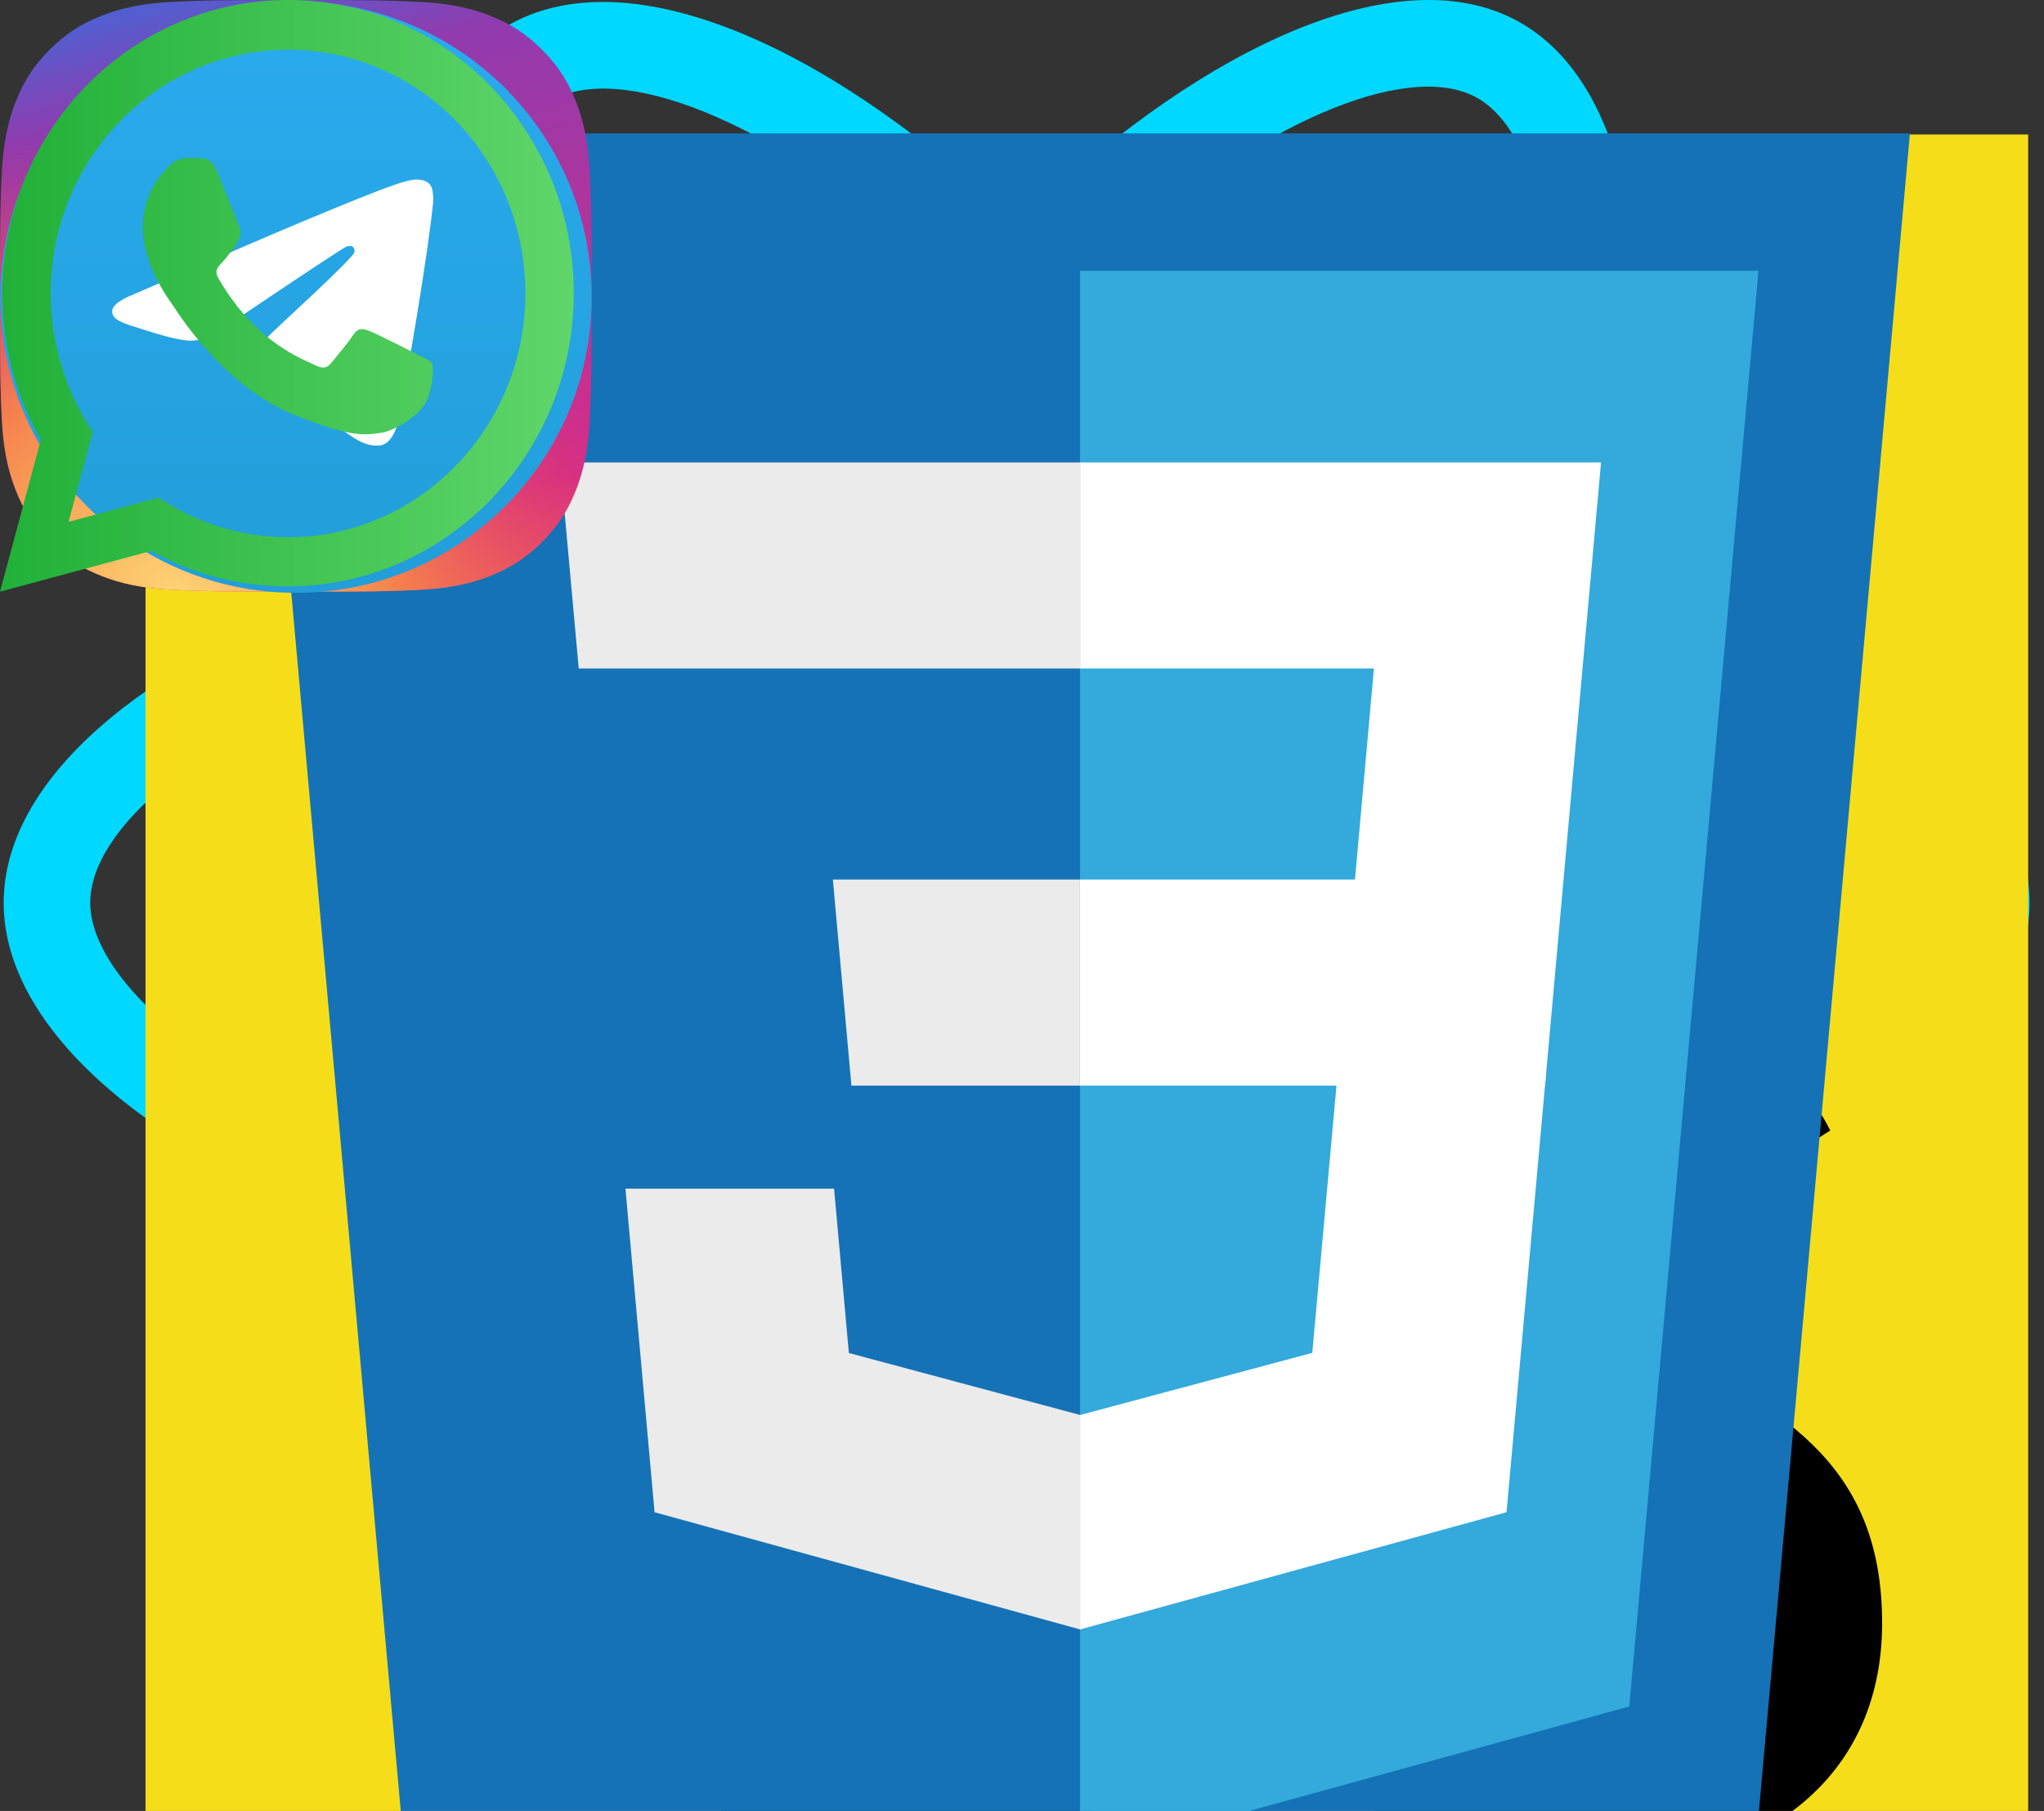 <svg width="114" height="101" viewBox="0 0 114 101" fill="none" xmlns="http://www.w3.org/2000/svg">
    <rect x="0" y="0" width="114" height="101" fill="#333333" stroke="none"/>
    <g id = 'react'>
        <g clip-path="url(#clip0_13_2986)">
            <path d="M93.106 32.703C91.903 32.289 90.69 31.905 89.469 31.552C89.674 30.711 89.863 29.879 90.031 29.062C92.784 15.648 90.984 4.842 84.836 1.284C78.942 -2.127 69.302 1.429 59.566 9.933C58.606 10.773 57.668 11.637 56.752 12.524C56.139 11.934 55.515 11.356 54.88 10.789C44.677 1.696 34.449 -2.136 28.308 1.432C22.419 4.854 20.675 15.013 23.154 27.725C23.4 28.984 23.679 30.237 23.989 31.482C22.541 31.895 21.144 32.334 19.807 32.802C7.844 36.988 0.205 43.548 0.205 50.353C0.205 57.381 8.406 64.43 20.866 68.704C21.876 69.049 22.895 69.369 23.921 69.663C23.588 71.004 23.292 72.354 23.034 73.711C20.671 86.204 22.516 96.122 28.389 99.522C34.456 103.033 44.637 99.425 54.551 90.727C55.355 90.02 56.141 89.293 56.908 88.546C57.9 89.507 58.919 90.439 59.963 91.343C69.566 99.636 79.05 102.985 84.918 99.576C90.978 96.055 92.948 85.4 90.391 72.436C90.189 71.42 89.963 70.409 89.713 69.405C90.428 69.192 91.13 68.973 91.814 68.746C104.767 64.438 113.195 57.475 113.195 50.353C113.195 43.523 105.309 36.919 93.106 32.703ZM90.296 64.147C89.678 64.353 89.044 64.55 88.398 64.743C86.968 60.2 85.039 55.368 82.677 50.376C84.93 45.504 86.786 40.734 88.176 36.22C89.332 36.556 90.453 36.91 91.535 37.283C101.991 40.896 108.369 46.237 108.369 50.353C108.369 54.737 101.481 60.428 90.296 64.147ZM85.656 73.376C86.787 79.109 86.948 84.292 86.199 88.344C85.526 91.984 84.173 94.412 82.499 95.384C78.939 97.453 71.323 94.764 63.111 87.671C62.14 86.831 61.193 85.963 60.27 85.07C63.454 81.576 66.636 77.513 69.741 73.001C75.204 72.514 80.364 71.719 85.044 70.633C85.269 71.543 85.473 72.457 85.656 73.376ZM38.726 95.026C35.247 96.259 32.476 96.295 30.801 95.325C27.237 93.262 25.755 85.298 27.776 74.615C28.017 73.353 28.291 72.097 28.601 70.85C33.229 71.878 38.352 72.617 43.828 73.062C46.954 77.478 50.228 81.536 53.527 85.089C52.826 85.77 52.108 86.434 51.374 87.079C46.99 90.925 42.597 93.654 38.726 95.026ZM22.428 64.12C16.918 62.23 12.368 59.774 9.249 57.093C6.447 54.685 5.032 52.293 5.032 50.353C5.032 46.223 11.166 40.956 21.396 37.377C22.638 36.943 23.937 36.533 25.286 36.148C26.7 40.764 28.554 45.59 30.793 50.471C28.525 55.423 26.644 60.327 25.216 64.997C24.28 64.728 23.35 64.436 22.428 64.12ZM27.891 26.795C25.768 15.903 27.178 7.687 30.727 5.625C34.507 3.429 42.865 6.56 51.675 14.412C52.25 14.925 52.815 15.448 53.371 15.982C50.088 19.52 46.844 23.548 43.745 27.937C38.431 28.431 33.344 29.225 28.668 30.289C28.38 29.131 28.121 27.966 27.891 26.795V26.795ZM76.63 38.874C75.525 36.959 74.38 35.068 73.194 33.202C76.799 33.66 80.253 34.267 83.497 35.01C82.523 38.142 81.309 41.417 79.881 44.775C78.837 42.787 77.753 40.819 76.63 38.874ZM56.754 19.444C58.981 21.865 61.21 24.568 63.404 27.5C58.955 27.289 54.498 27.289 50.049 27.498C52.244 24.592 54.493 21.893 56.754 19.444ZM36.751 38.907C35.642 40.837 34.579 42.792 33.561 44.771C32.156 41.425 30.953 38.136 29.971 34.958C33.195 34.235 36.633 33.643 40.215 33.194C39.016 35.07 37.861 36.975 36.751 38.907V38.907ZM40.318 67.857C36.617 67.442 33.127 66.881 29.904 66.177C30.902 62.943 32.131 59.583 33.567 56.165C34.589 58.146 35.657 60.103 36.77 62.033C37.915 64.018 39.1 65.961 40.318 67.857ZM56.888 81.603C54.6 79.126 52.318 76.385 50.089 73.437C52.253 73.522 54.458 73.566 56.7 73.566C59.003 73.566 61.28 73.514 63.52 73.414C61.32 76.415 59.099 79.159 56.888 81.603ZM79.926 55.991C81.437 59.446 82.71 62.788 83.72 65.967C80.444 66.717 76.907 67.321 73.18 67.77C74.375 65.87 75.531 63.946 76.649 62C77.786 60.021 78.878 58.018 79.926 55.991ZM72.468 59.579C70.756 62.563 68.949 65.491 67.047 68.357C63.604 68.602 60.152 68.723 56.7 68.722C53.184 68.722 49.764 68.612 46.47 68.397C44.519 65.538 42.677 62.605 40.947 59.606H40.948C39.226 56.623 37.618 53.575 36.127 50.468C37.614 47.362 39.217 44.312 40.933 41.327L40.933 41.327C42.648 38.341 44.475 35.421 46.411 32.573C49.771 32.318 53.217 32.185 56.7 32.185H56.7C60.198 32.185 63.648 32.319 67.008 32.577C68.924 35.419 70.74 38.33 72.452 41.301C74.174 44.28 75.798 47.315 77.323 50.4C75.814 53.517 74.194 56.578 72.468 59.579ZM82.425 5.481C86.209 7.671 87.68 16.502 85.303 28.084C85.151 28.823 84.981 29.576 84.795 30.339C80.107 29.253 75.017 28.445 69.687 27.943C66.583 23.506 63.366 19.472 60.136 15.979C60.983 15.16 61.849 14.363 62.735 13.587C71.077 6.301 78.873 3.425 82.425 5.481ZM56.7 40.226C62.272 40.226 66.79 44.76 66.79 50.353C66.79 55.946 62.272 60.48 56.7 60.48C51.128 60.48 46.61 55.946 46.61 50.353C46.61 44.76 51.128 40.226 56.7 40.226Z" fill="#00D8FF"/>
        </g>
        <defs>
            <clipPath id="clip0_13_2986">
                <rect width="113" height="101" fill="white" transform="translate(0.2)"/>
            </clipPath>
        </defs>
    </g>

    <g id = 'js'>
        <path d="M8.116 7.5H113.116V112.5H8.116V7.5Z" fill="#F5DE19"/>
        <path d="M78.65 89.531C79.545 91.349 80.935 92.876 82.66 93.938C84.385 94.999 86.375 95.552 88.4 95.531C92.488 95.531 95.101 93.487 95.101 90.656C95.101 87.281 92.416 86.074 87.916 84.105L85.449 83.047C78.324 80.014 73.599 76.215 73.599 68.183C73.599 60.784 79.224 55.148 88.048 55.148C90.904 54.941 93.758 55.581 96.253 56.986C98.749 58.391 100.775 60.499 102.08 63.049L94.366 67.98C93.864 66.716 92.989 65.635 91.858 64.879C90.727 64.124 89.393 63.73 88.033 63.75C87.439 63.691 86.84 63.755 86.273 63.94C85.706 64.125 85.184 64.427 84.74 64.824C84.296 65.222 83.939 65.709 83.693 66.252C83.447 66.795 83.317 67.384 83.311 67.98C83.311 70.939 85.145 72.139 89.379 73.98L91.846 75.037C100.231 78.634 104.971 82.297 104.971 90.536C104.971 99.42 97.993 104.287 88.621 104.287C84.97 104.52 81.329 103.691 78.139 101.901C74.948 100.11 72.344 97.434 70.64 94.196L78.65 89.531ZM43.794 90.386C45.343 93.135 46.753 95.46 50.143 95.46C53.383 95.46 55.43 94.192 55.43 89.261V55.71H65.296V89.392C65.296 99.608 59.296 104.257 50.563 104.257C47.475 104.426 44.41 103.657 41.768 102.051C39.126 100.444 37.032 98.076 35.761 95.257L43.794 90.386Z" fill="black"/>
    </g>

    <g id = 'css'>
        <path d="M22.365 101.154L13.943 7.438H106.523L98.089 101.139L60.176 111.562L22.365 101.154Z" fill="#1572B6"/>
        <path d="M60.233 103.597L90.87 95.174L98.078 15.102H60.233V103.597Z" fill="#33A9DC"/>
        <path d="M60.233 49.054H75.57L76.628 37.284H60.233V25.79H89.295L89.018 28.872L86.171 60.549H60.233V49.054Z" fill="white"/>
        <path d="M60.304 78.904L60.252 78.919L47.344 75.461L46.519 66.294H34.883L36.507 84.341L60.248 90.879L60.304 90.864V78.904Z" fill="#EBEBEB"/>
        <path d="M74.584 60.062L73.189 75.453L60.263 78.912V90.871L84.023 84.341L84.199 82.4L86.213 60.062H74.584Z" fill="white"/>
        <path d="M60.274 25.79V37.284H32.276L32.044 34.7L31.515 28.872L31.238 25.79H60.274ZM60.233 49.054V60.549H47.486L47.254 57.964L46.729 52.137L46.452 49.054H60.233Z" fill="#EBEBEB"/>
    </g>

    <g id = 'instagram'>

        <path fill-rule="evenodd" clip-rule="evenodd" d="M8.027 16.5C8.027 11.82 11.82 8.027 16.5 8.027C21.18 8.027 24.973 11.82 24.973 16.5C24.973 21.18 21.18 24.973 16.5 24.973C11.82 24.973 8.027 21.18 8.027 16.5ZM16.5 22C13.462 22 11 19.538 11 16.5C11 13.462 13.462 11 16.5 11C19.538 11 22 13.462 22 16.5C22 19.538 19.538 22 16.5 22Z" fill="url(#paint0_linear_11_4218)"/>
        <path fill-rule="evenodd" clip-rule="evenodd" d="M8.027 16.5C8.027 11.82 11.82 8.027 16.5 8.027C21.18 8.027 24.973 11.82 24.973 16.5C24.973 21.18 21.18 24.973 16.5 24.973C11.82 24.973 8.027 21.18 8.027 16.5ZM16.5 22C13.462 22 11 19.538 11 16.5C11 13.462 13.462 11 16.5 11C19.538 11 22 13.462 22 16.5C22 19.538 19.538 22 16.5 22Z" fill="url(#paint1_radial_11_4218)"/>
        <path d="M25.308 9.672C26.401 9.672 27.288 8.786 27.288 7.692C27.288 6.599 26.401 5.712 25.308 5.712C24.214 5.712 23.328 6.599 23.328 7.692C23.328 8.786 24.214 9.672 25.308 9.672Z" fill="url(#paint2_linear_11_4218)"/>
        <path d="M25.308 9.672C26.401 9.672 27.288 8.786 27.288 7.692C27.288 6.599 26.401 5.712 25.308 5.712C24.214 5.712 23.328 6.599 23.328 7.692C23.328 8.786 24.214 9.672 25.308 9.672Z" fill="url(#paint3_radial_11_4218)"/>
        <path fill-rule="evenodd" clip-rule="evenodd" d="M16.5 0C12.019 0 11.457 0.019 9.697 0.099C7.941 0.179 6.741 0.458 5.692 0.866C4.607 1.288 3.687 1.852 2.769 2.769C1.852 3.687 1.288 4.607 0.866 5.692C0.458 6.741 0.179 7.941 0.099 9.697C0.019 11.457 0 12.019 0 16.5C0 20.981 0.019 21.543 0.099 23.303C0.179 25.059 0.458 26.259 0.866 27.308C1.288 28.393 1.852 29.313 2.769 30.231C3.687 31.148 4.607 31.712 5.692 32.134C6.741 32.542 7.941 32.821 9.697 32.901C11.457 32.981 12.019 33 16.5 33C20.981 33 21.543 32.981 23.303 32.901C25.059 32.821 26.259 32.542 27.308 32.134C28.393 31.712 29.313 31.148 30.231 30.231C31.148 29.313 31.712 28.393 32.134 27.308C32.542 26.259 32.821 25.059 32.901 23.303C32.981 21.543 33 20.981 33 16.5C33 12.019 32.981 11.457 32.901 9.697C32.821 7.941 32.542 6.741 32.134 5.692C31.712 4.607 31.148 3.687 30.231 2.769C29.313 1.852 28.393 1.288 27.308 0.866C26.259 0.458 25.059 0.179 23.303 0.099C21.543 0.019 20.981 0 16.5 0ZM16.5 2.973C20.906 2.973 21.428 2.99 23.167 3.069C24.776 3.143 25.65 3.411 26.231 3.637C27.001 3.937 27.551 4.294 28.128 4.872C28.706 5.449 29.063 5.999 29.363 6.769C29.589 7.35 29.858 8.224 29.931 9.833C30.01 11.572 30.027 12.094 30.027 16.5C30.027 20.906 30.01 21.428 29.931 23.167C29.858 24.776 29.589 25.65 29.363 26.231C29.063 27.001 28.706 27.551 28.128 28.128C27.551 28.706 27.001 29.063 26.231 29.363C25.65 29.589 24.776 29.858 23.167 29.931C21.428 30.01 20.906 30.027 16.5 30.027C12.094 30.027 11.572 30.01 9.833 29.931C8.224 29.858 7.35 29.589 6.769 29.363C5.999 29.063 5.449 28.706 4.872 28.128C4.294 27.551 3.937 27.001 3.637 26.231C3.411 25.65 3.143 24.776 3.069 23.167C2.99 21.428 2.973 20.906 2.973 16.5C2.973 12.094 2.99 11.572 3.069 9.833C3.143 8.224 3.411 7.35 3.637 6.769C3.937 5.999 4.294 5.449 4.872 4.872C5.449 4.294 5.999 3.937 6.769 3.637C7.35 3.411 8.224 3.143 9.833 3.069C11.572 2.99 12.094 2.973 16.5 2.973Z" fill="url(#paint4_linear_11_4218)"/>
        <path fill-rule="evenodd" clip-rule="evenodd" d="M16.5 0C12.019 0 11.457 0.019 9.697 0.099C7.941 0.179 6.741 0.458 5.692 0.866C4.607 1.288 3.687 1.852 2.769 2.769C1.852 3.687 1.288 4.607 0.866 5.692C0.458 6.741 0.179 7.941 0.099 9.697C0.019 11.457 0 12.019 0 16.5C0 20.981 0.019 21.543 0.099 23.303C0.179 25.059 0.458 26.259 0.866 27.308C1.288 28.393 1.852 29.313 2.769 30.231C3.687 31.148 4.607 31.712 5.692 32.134C6.741 32.542 7.941 32.821 9.697 32.901C11.457 32.981 12.019 33 16.5 33C20.981 33 21.543 32.981 23.303 32.901C25.059 32.821 26.259 32.542 27.308 32.134C28.393 31.712 29.313 31.148 30.231 30.231C31.148 29.313 31.712 28.393 32.134 27.308C32.542 26.259 32.821 25.059 32.901 23.303C32.981 21.543 33 20.981 33 16.5C33 12.019 32.981 11.457 32.901 9.697C32.821 7.941 32.542 6.741 32.134 5.692C31.712 4.607 31.148 3.687 30.231 2.769C29.313 1.852 28.393 1.288 27.308 0.866C26.259 0.458 25.059 0.179 23.303 0.099C21.543 0.019 20.981 0 16.5 0ZM16.5 2.973C20.906 2.973 21.428 2.99 23.167 3.069C24.776 3.143 25.65 3.411 26.231 3.637C27.001 3.937 27.551 4.294 28.128 4.872C28.706 5.449 29.063 5.999 29.363 6.769C29.589 7.35 29.858 8.224 29.931 9.833C30.01 11.572 30.027 12.094 30.027 16.5C30.027 20.906 30.01 21.428 29.931 23.167C29.858 24.776 29.589 25.65 29.363 26.231C29.063 27.001 28.706 27.551 28.128 28.128C27.551 28.706 27.001 29.063 26.231 29.363C25.65 29.589 24.776 29.858 23.167 29.931C21.428 30.01 20.906 30.027 16.5 30.027C12.094 30.027 11.572 30.01 9.833 29.931C8.224 29.858 7.35 29.589 6.769 29.363C5.999 29.063 5.449 28.706 4.872 28.128C4.294 27.551 3.937 27.001 3.637 26.231C3.411 25.65 3.143 24.776 3.069 23.167C2.99 21.428 2.973 20.906 2.973 16.5C2.973 12.094 2.99 11.572 3.069 9.833C3.143 8.224 3.411 7.35 3.637 6.769C3.937 5.999 4.294 5.449 4.872 4.872C5.449 4.294 5.999 3.937 6.769 3.637C7.35 3.411 8.224 3.143 9.833 3.069C11.572 2.99 12.094 2.973 16.5 2.973Z" fill="url(#paint5_radial_11_4218)"/>
        <defs>
            <linearGradient id="paint0_linear_11_4218" x1="1.925" y1="1.735" x2="12.33" y2="41.981" gradientUnits="userSpaceOnUse">
                <stop stop-color="#4E60D3"/>
                <stop offset="0.143" stop-color="#913BAF"/>
                <stop offset="0.761" stop-color="#D52D88"/>
                <stop offset="1" stop-color="#F26D4F"/>
            </linearGradient>
            <radialGradient id="paint1_radial_11_4218" cx="0" cy="0" r="1" gradientUnits="userSpaceOnUse" gradientTransform="translate(9.991 33) rotate(32.16) scale(30.82 22.18)">
                <stop stop-color="#FED276"/>
                <stop offset="0.17" stop-color="#FDBD61" stop-opacity="0.975"/>
                <stop offset="0.454" stop-color="#F6804D"/>
                <stop offset="1" stop-color="#E83D5C" stop-opacity="0.01"/>
            </radialGradient>
            <linearGradient id="paint2_linear_11_4218" x1="1.925" y1="1.735" x2="12.33" y2="41.981" gradientUnits="userSpaceOnUse">
                <stop stop-color="#4E60D3"/>
                <stop offset="0.143" stop-color="#913BAF"/>
                <stop offset="0.761" stop-color="#D52D88"/>
                <stop offset="1" stop-color="#F26D4F"/>
            </linearGradient>
            <radialGradient id="paint3_radial_11_4218" cx="0" cy="0" r="1" gradientUnits="userSpaceOnUse" gradientTransform="translate(9.991 33) rotate(32.16) scale(30.82 22.18)">
                <stop stop-color="#FED276"/>
                <stop offset="0.17" stop-color="#FDBD61" stop-opacity="0.975"/>
                <stop offset="0.454" stop-color="#F6804D"/>
                <stop offset="1" stop-color="#E83D5C" stop-opacity="0.01"/>
            </radialGradient>
            <linearGradient id="paint4_linear_11_4218" x1="1.925" y1="1.735" x2="12.33" y2="41.981" gradientUnits="userSpaceOnUse">
                <stop stop-color="#4E60D3"/>
                <stop offset="0.143" stop-color="#913BAF"/>
                <stop offset="0.761" stop-color="#D52D88"/>
                <stop offset="1" stop-color="#F26D4F"/>
            </linearGradient>
            <radialGradient id="paint5_radial_11_4218" cx="0" cy="0" r="1" gradientUnits="userSpaceOnUse" gradientTransform="translate(9.991 33) rotate(32.16) scale(30.82 22.18)">
                <stop stop-color="#FED276"/>
                <stop offset="0.17" stop-color="#FDBD61" stop-opacity="0.975"/>
                <stop offset="0.454" stop-color="#F6804D"/>
                <stop offset="1" stop-color="#E83D5C" stop-opacity="0.01"/>
            </radialGradient>
        </defs>
    </g>

    <g id='telegram'>
        <path d="M16.512 33.064C25.618 33.064 33 25.682 33 16.576C33 7.47 25.618 0.088 16.512 0.088C7.406 0.088 0.024 7.47 0.024 16.576C0.024 25.682 7.406 33.064 16.512 33.064Z" fill="url(#paint0_linear_11_4220)"/>
        <path fill-rule="evenodd" clip-rule="evenodd" d="M7.487 16.402C12.294 14.308 15.499 12.927 17.103 12.26C21.682 10.356 22.633 10.025 23.253 10.014C23.39 10.011 23.695 10.045 23.892 10.206C24.059 10.341 24.105 10.524 24.127 10.652C24.149 10.78 24.176 11.073 24.154 11.301C23.906 13.908 22.833 20.235 22.286 23.155C22.055 24.391 21.6 24.805 21.16 24.846C20.202 24.934 19.475 24.213 18.548 23.605C17.096 22.654 16.277 22.062 14.868 21.133C13.24 20.061 14.295 19.471 15.223 18.507C15.466 18.255 19.685 14.418 19.766 14.07C19.776 14.026 19.786 13.864 19.69 13.778C19.593 13.693 19.451 13.722 19.348 13.745C19.203 13.778 16.884 15.311 12.393 18.342C11.735 18.794 11.139 19.014 10.605 19.003C10.017 18.99 8.884 18.67 8.042 18.396C7.01 18.061 6.189 17.883 6.261 17.313C6.298 17.016 6.707 16.712 7.487 16.402Z" fill="white"/>
        <defs>
            <linearGradient id="paint0_linear_11_4220" x1="16.512" y1="0.088" x2="16.512" y2="32.82" gradientUnits="userSpaceOnUse">
                <stop stop-color="#2AABEE"/>
                <stop offset="1" stop-color="#229ED9"/>
            </linearGradient>
        </defs>
    </g>

    <g id = 'whatsapp'>
        <path d="M11.19 8.825C11.473 8.837 11.787 8.85 12.085 9.531C12.289 9.996 12.632 10.864 12.905 11.555C13.106 12.064 13.27 12.478 13.312 12.565C13.411 12.769 13.478 13.008 13.345 13.281C13.325 13.321 13.307 13.36 13.289 13.397C13.19 13.606 13.116 13.759 12.947 13.962C12.881 14.041 12.813 14.127 12.744 14.212C12.607 14.384 12.47 14.556 12.35 14.678C12.151 14.882 11.944 15.103 12.176 15.512C12.408 15.921 13.207 17.259 14.389 18.342C15.66 19.506 16.764 19.998 17.325 20.248C17.435 20.297 17.524 20.337 17.589 20.371C17.987 20.575 18.22 20.541 18.452 20.268C18.684 19.995 19.446 19.075 19.711 18.666C19.977 18.257 20.242 18.325 20.607 18.461C20.971 18.598 22.928 19.587 23.326 19.791C23.403 19.831 23.476 19.867 23.543 19.9C23.821 20.038 24.008 20.131 24.088 20.268C24.188 20.439 24.188 21.257 23.856 22.211C23.525 23.165 21.9 24.086 21.171 24.154C21.1 24.16 21.03 24.169 20.959 24.178C20.284 24.259 19.433 24.362 16.395 23.131C12.657 21.617 10.193 17.865 9.683 17.09C9.642 17.026 9.613 16.983 9.598 16.962L9.594 16.956C9.379 16.662 7.973 14.732 7.973 12.735C7.973 10.853 8.874 9.866 9.288 9.412C9.317 9.381 9.343 9.353 9.366 9.326C9.731 8.917 10.162 8.815 10.427 8.815C10.442 8.815 10.456 8.815 10.471 8.815C10.721 8.815 10.97 8.815 11.19 8.825Z" fill="url(#paint0_linear_11_4219)"/>
        <path fill-rule="evenodd" clip-rule="evenodd" d="M2.281 24.519C0.867 22.044 0.129 19.239 0.129 16.335C0.129 7.326 7.293 0 16.064 0C20.337 0 24.321 1.716 27.341 4.785C30.329 7.887 32 11.979 32 16.368C32 25.377 24.835 32.703 16.064 32.703C13.398 32.703 10.763 32.043 8.45 30.723L0 33L2.281 24.519ZM4.851 23.595L5.173 24.09L3.823 29.106L8.835 27.753L9.317 28.05C11.341 29.304 13.687 29.964 16.064 29.964C23.357 29.964 29.301 23.859 29.301 16.368C29.301 12.738 27.92 9.306 25.414 6.732C22.94 4.191 19.598 2.772 16.064 2.772C8.771 2.772 2.827 8.844 2.827 16.368C2.827 18.909 3.534 21.417 4.851 23.595Z" fill="url(#paint1_linear_11_4219)"/>
        <defs>
            <linearGradient id="paint0_linear_11_4219" x1="0" y1="16.502" x2="32" y2="16.502" gradientUnits="userSpaceOnUse">
                <stop stop-color="#20B038"/>
                <stop offset="1" stop-color="#60D66A"/>
            </linearGradient>
            <linearGradient id="paint1_linear_11_4219" x1="0" y1="16.502" x2="32" y2="16.502" gradientUnits="userSpaceOnUse">
                <stop stop-color="#20B038"/>
                <stop offset="1" stop-color="#60D66A"/>
            </linearGradient>
        </defs>
    </g>
</svg>
